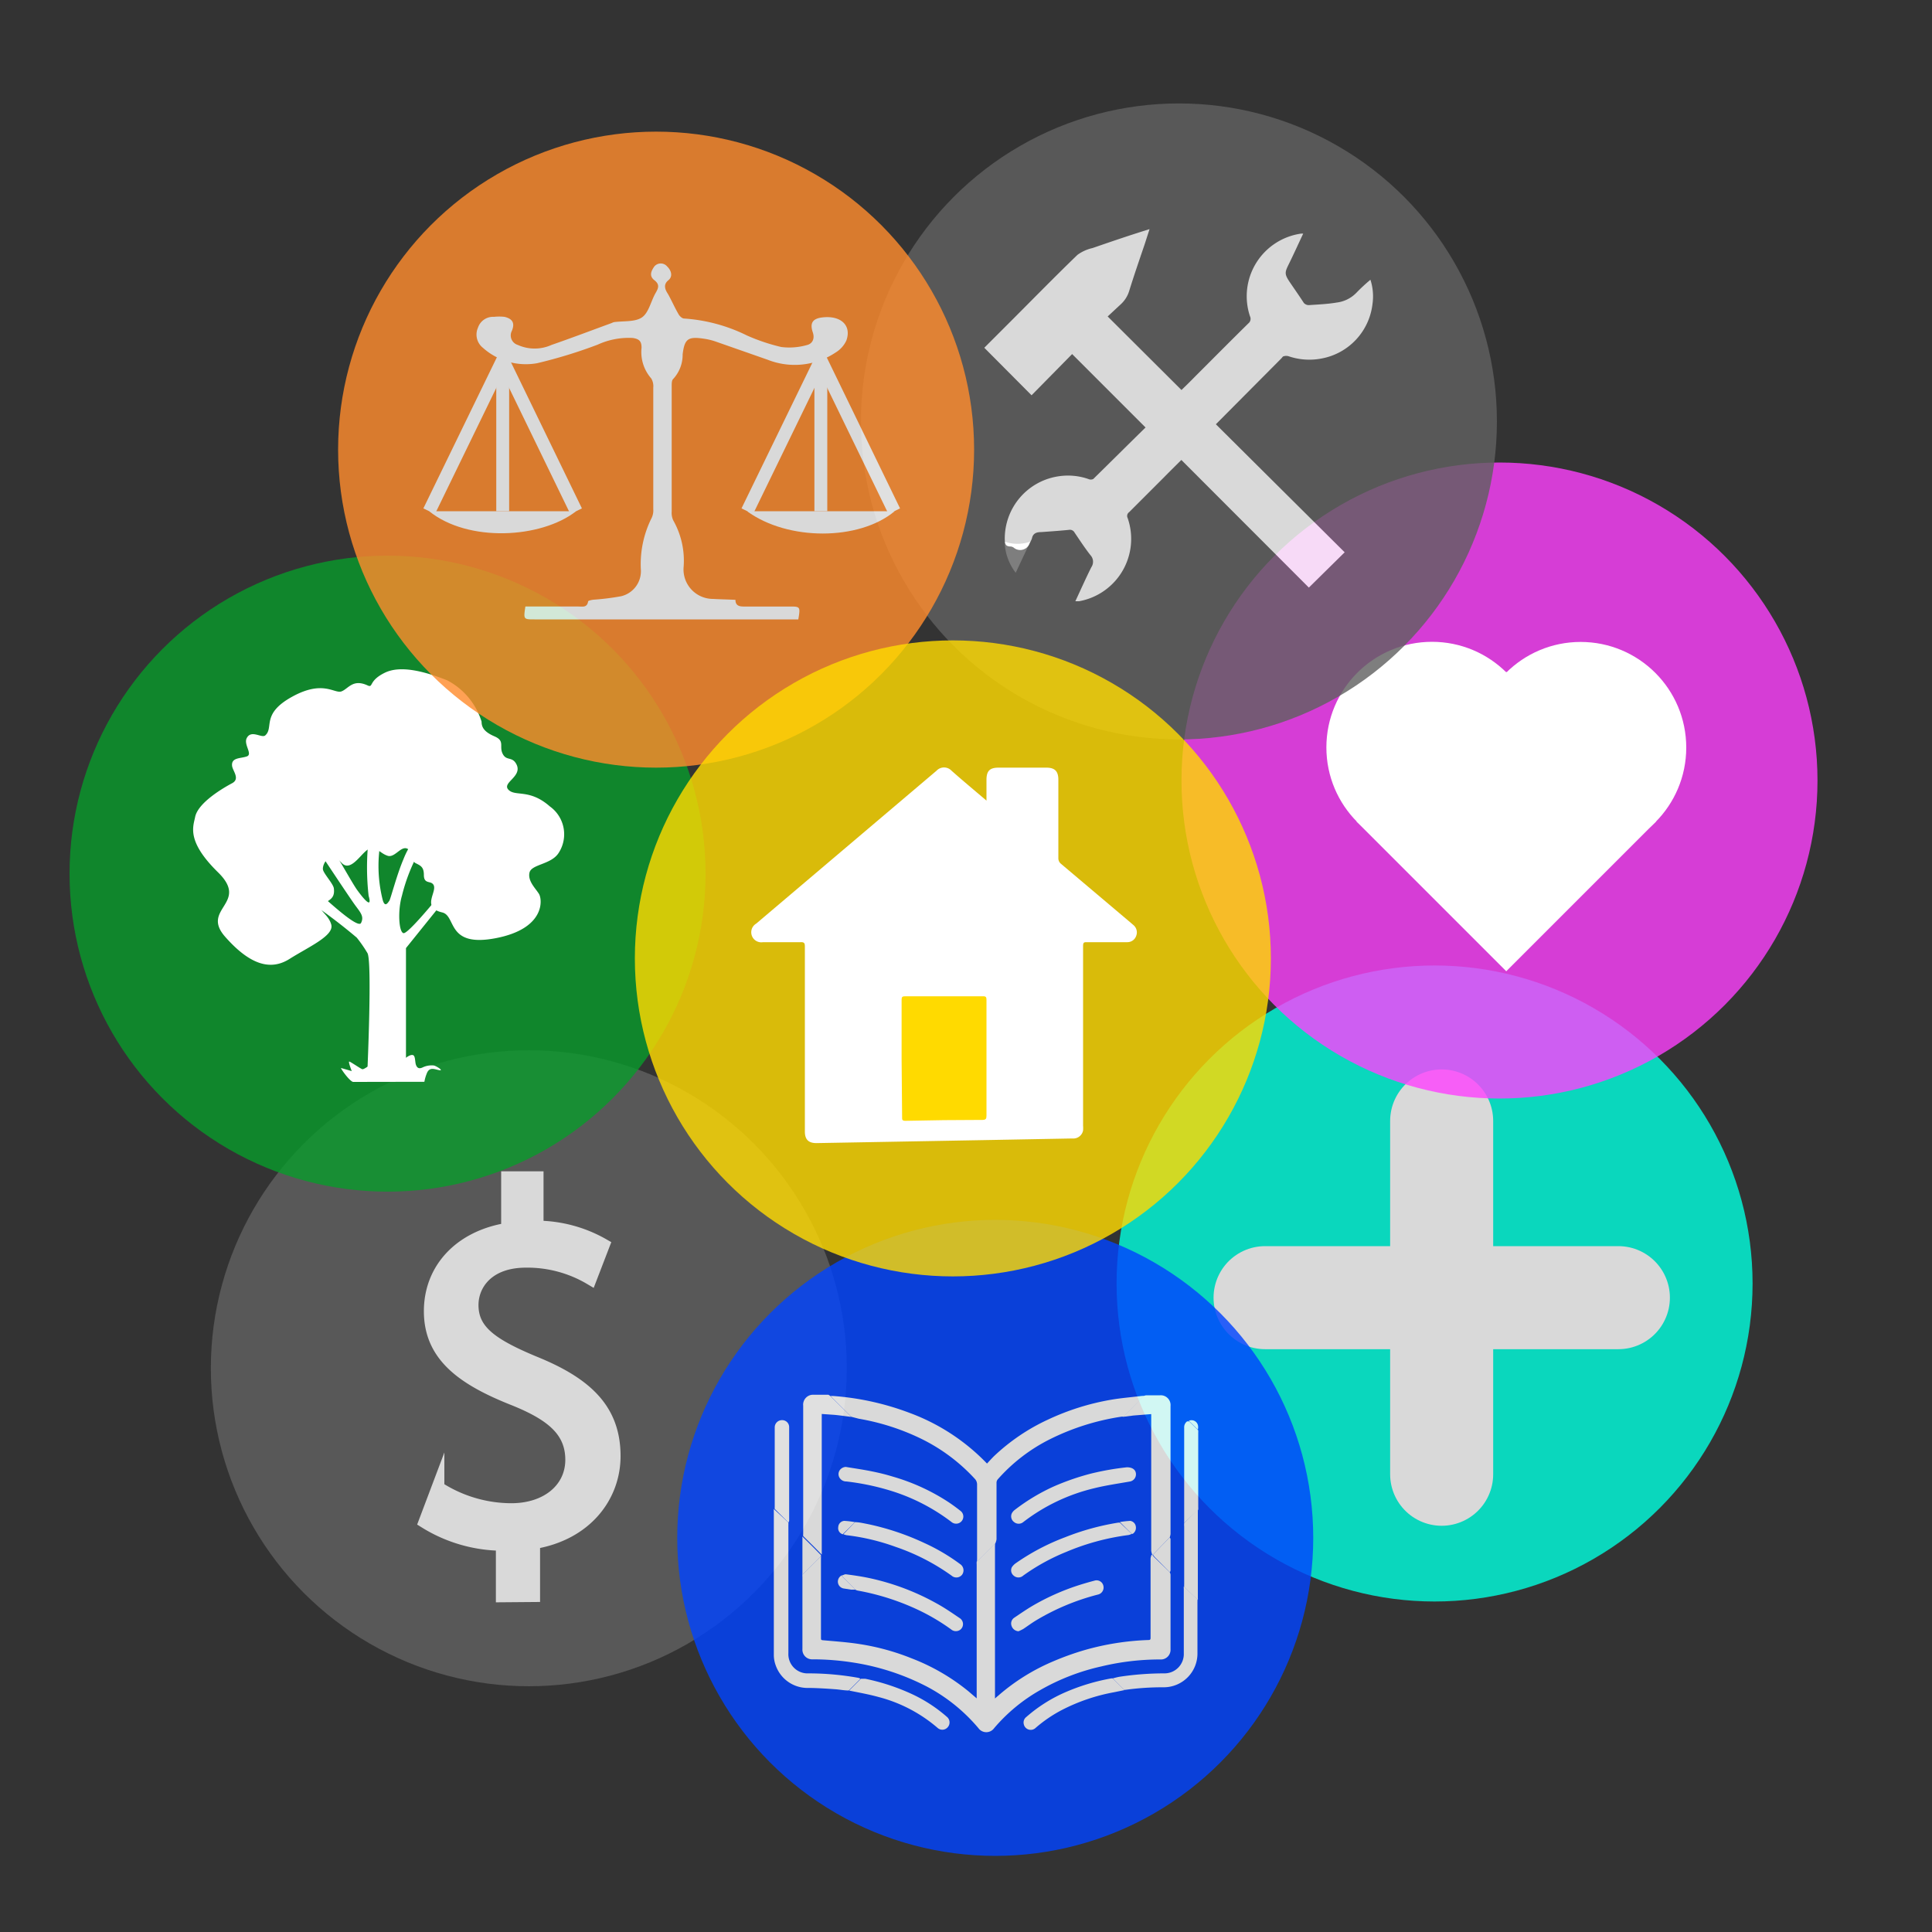 <svg id="Capa_1" data-name="Capa 1" xmlns="http://www.w3.org/2000/svg" viewBox="0 0 150 150"><rect x="0" y="0" width="150" height="150" fill="#333333" stroke="none"/><defs><style>.cls-1{opacity:0.81;}.cls-2{fill:#606060;}.cls-3,.cls-9{fill:#fff;}.cls-12,.cls-3,.cls-5{stroke:#fff;stroke-miterlimit:10;}.cls-4{fill:#00fcdd;}.cls-12,.cls-5{fill:none;}.cls-5{stroke-linecap:round;stroke-width:8px;}.cls-6{fill:#f9f9f9;}.cls-7{opacity:0.8;}.cls-8{fill:#089b2b;}.cls-10{fill:#ff40ff;}.cls-11{fill:#ff8b2c;}.cls-13{fill:#0043ff;}.cls-14{fill:#ffda00;}</style></defs><title>Mesa de trabajo 1</title><g class="cls-1"><circle class="cls-2" cx="41.06" cy="106.23" r="24.69"/><path class="cls-3" d="M39,123.9v-4a11.48,11.48,0,0,1-6-1.74l1-2.65a10.52,10.52,0,0,0,5.69,1.7c2.8,0,4.7-1.62,4.7-3.87s-1.54-3.52-4.47-4.7c-4-1.58-6.51-3.4-6.51-6.84,0-3.28,2.33-5.77,6-6.36v-4H41.7v3.83a10.49,10.49,0,0,1,5.14,1.39l-1,2.6a9.6,9.6,0,0,0-5-1.34c-3,0-4.19,1.82-4.19,3.4,0,2,1.47,3.08,4.9,4.5,4.07,1.66,6.13,3.71,6.13,7.23,0,3.12-2.18,6.05-6.25,6.72v4.11Z"/></g><g class="cls-1"><circle class="cls-4" cx="111.38" cy="99.65" r="24.69"/><line class="cls-5" x1="111.93" y1="87.03" x2="111.93" y2="114.46"/><line class="cls-5" x1="125.65" y1="100.75" x2="98.22" y2="100.75"/></g><path class="cls-6" d="M78.23,76.69v10.1h0V76.67Z"/><path class="cls-6" d="M80.49,86.85h-2v0h2Z"/><g class="cls-7"><circle class="cls-8" cx="30.09" cy="67.83" r="24.69"/></g><path class="cls-9" d="M31.52,83.05V73.61l2.84-3.53L34,69.66s-2.31,2.85-2.67,2.79-.47-1.73-.12-2.92a13.85,13.85,0,0,1,1.49-3.68c.46-.44-.38-.84-.38-.84a6.14,6.14,0,0,0-1,1.71c-.5,1.16-1,3.09-1.09,3.21s-.34.59-.52-.07A10.79,10.79,0,0,1,29.62,65c.52-1.75-1,.15-1,.15a19.51,19.51,0,0,0,0,4.4c.32,1.11-.44.17-.89-.45s-1.93-3.38-2.15-3.41-.74.52-.74.52,2.32,3.51,2.74,4.08.7.87.45,1.37-2.89-2-3.56-2.58S24,70,24,70a42,42,0,0,1,3.7,2.8A10.16,10.16,0,0,1,28.53,74c.37.64,0,9,0,9Z"/><path class="cls-9" d="M27.41,84c-.3-.08-1-1.09-.93-1.08l.83.24s-.3-.76-.19-.74.84.53,1,.59.82-.54.95-.48a6.49,6.49,0,0,0,1.43.39c.25,0,1.14-1.14,1.57-1,.19.07.14.54.23.77s.24.31.5.19a1.63,1.63,0,0,1,.84-.16c.18,0,.85.43.48.37s-.79-.31-1,.29a3,3,0,0,0-.17.61Z"/><path class="cls-9" d="M26.53,67c.79.83,1.68-1.13,2.27-1.13s.75.39,1.29.57,1-.72,1.48-.57.3.94.69,1.14.65.29.65.93.43.48.65.65c.62.47-1,1.84.77,2.25,1.12.26.31,2.74,4.16,2s3.62-3,3.36-3.43-.89-1-.74-1.66,1.7-.62,2.27-1.54a2.66,2.66,0,0,0-.69-3.6c-1.58-1.39-2.67-.74-3.21-1.29s1.05-1,.64-1.93c-.33-.71-.79-.27-1.09-.86s.2-1-.64-1.36-1-.74-1-1.14a5.43,5.43,0,0,0-2.67-3.21c-1.63-.64-3.57-1.21-4.84-.59s-.89,1.17-1.31,1c-1.18-.56-1.52.25-2.06.45s-1.42-.92-3.84.42-1.38,2.39-2.08,3c-.28.23-1.08-.47-1.43.2-.27.5.49,1.26,0,1.43s-1.22.07-1.14.74c.05.39.64,1,0,1.34s-2.64,1.49-2.87,2.62c-.15.75-.69,1.88,1.78,4.3s-1.38,2.81.55,5,3.53,2.65,5,1.72,3.47-1.8,3.24-2.66-1.14-1.14-.69-1.53,1-.43.89-1.29c-.05-.35-.74-1.08-.84-1.43S25.54,65.93,26.53,67Z"/><path class="cls-9" d="M78,42.05a3,3,0,0,0,2,0c-.25.52-.89,1.89-1.14,2.42A4.13,4.13,0,0,1,78,42.05Z"/><g class="cls-7"><circle class="cls-10" cx="116.42" cy="60.6" r="24.69"/></g><circle class="cls-9" cx="111.18" cy="58.03" r="8.2"/><circle class="cls-9" cx="122.72" cy="58.04" r="8.2"/><rect class="cls-9" x="108.73" y="55.56" width="16.44" height="16.44" transform="translate(-10.85 101.38) rotate(-45)"/><g class="cls-1"><circle class="cls-2" cx="91.53" cy="32.72" r="24.69"/><path class="cls-9" d="M101.18,18.14c-.37.78-.71,1.54-1.08,2.29s-.41.83.13,1.61c.34.5.69,1,1,1.48a.52.52,0,0,0,.38.17c.73-.05,1.46-.08,2.17-.2a2.56,2.56,0,0,0,1.54-.77,13.39,13.39,0,0,1,1.08-1,4.18,4.18,0,0,1,.16,1.88,4.87,4.87,0,0,1-3.93,4.23,5,5,0,0,1-2.58-.17.63.63,0,0,0-.38,0c-.08,0-.14.13-.21.19L94.4,32.94l10,9.94-2.78,2.74-9.9-9.91c-.5.5-.94.93-1.38,1.38l-2.67,2.67a.36.36,0,0,0-.12.46,4.92,4.92,0,0,1-3.77,6.46h-.29c.42-.9.81-1.78,1.24-2.64a.75.75,0,0,0-.07-.94c-.44-.56-.83-1.16-1.23-1.75a.41.41,0,0,0-.45-.21c-.71.07-1.42.12-2.13.17-.35,0-.65.08-.73.49a2,2,0,0,1-.17.36.78.78,0,0,1-1.22.38.46.46,0,0,0-.26-.11c-.43,0-.45-.23-.46-.58A4.89,4.89,0,0,1,82.06,37a4.84,4.84,0,0,1,2.44.19.45.45,0,0,0,.38,0c1.37-1.34,2.72-2.69,4.06-4l-5.7-5.7-3.15,3.2L76.42,27l2-2c1.74-1.74,3.46-3.5,5.23-5.21a3.14,3.14,0,0,1,1.17-.53c1.45-.5,2.91-1,4.43-1.47l-.37,1.15c-.41,1.21-.83,2.42-1.21,3.65A2.32,2.32,0,0,1,87,23.64l-1,.93,5.73,5.71c.34-.33.71-.69,1.07-1.06,1.37-1.37,2.74-2.75,4.12-4.11a.45.45,0,0,0,.13-.55A4.91,4.91,0,0,1,101,18.14,1.59,1.59,0,0,1,101.18,18.14Z"/></g><g class="cls-1"><circle class="cls-11" cx="50.94" cy="34.91" r="24.69"/><path class="cls-9" d="M57.1,46.57c0,.46.3.53.72.52,1.15,0,2.31,0,3.46,0,.85,0,.87,0,.7,1H41.5c-.86,0-.86,0-.71-1h4.13c.31,0,.66.1.74-.39,0-.07.27-.12.42-.14a19.13,19.13,0,0,0,2.15-.27,2,2,0,0,0,1.53-2,8,8,0,0,1,.84-4.09,1.38,1.38,0,0,0,.12-.68q0-4.71,0-9.42a1.17,1.17,0,0,0-.16-.72A3.1,3.1,0,0,1,49.81,27c0-.51-.18-.68-.68-.76a5.79,5.79,0,0,0-2.73.52,37.94,37.94,0,0,1-4.7,1.44A5,5,0,0,1,37.49,27a1.31,1.31,0,0,1-.38-1.56,1.23,1.23,0,0,1,1.24-.84,3.73,3.73,0,0,1,.82,0c.63.15.82.49.57,1.09a.77.77,0,0,0,.46,1.09,3.19,3.19,0,0,0,2.62,0c1.56-.54,3.11-1.13,4.67-1.7a1,1,0,0,1,.18-.07c.73-.1,1.62,0,2.16-.36s.7-1.26,1.07-1.9c.21-.37.35-.65-.1-1s-.2-.77,0-1.06a.65.65,0,0,1,1,0c.32.31.46.77.09,1.07s-.29.65-.07,1,.55,1.1.86,1.63c.08.15.28.34.43.34A12.92,12.92,0,0,1,58,26.05a15,15,0,0,0,2.65.89,5,5,0,0,0,2-.15c.45-.11.62-.52.45-1-.24-.72,0-1.07.79-1.15,1.41-.15,2.24.64,1.82,1.8a2.13,2.13,0,0,1-.82.92,5.72,5.72,0,0,1-5.29.57l-4-1.4a4.86,4.86,0,0,0-.93-.23c-1.25-.19-1.52,0-1.67,1.21a2.76,2.76,0,0,1-.74,1.92c-.11.1-.11.36-.11.55v9.74a1.38,1.38,0,0,0,.12.68,6.35,6.35,0,0,1,.8,3.7,2.29,2.29,0,0,0,2.29,2.4C55.86,46.53,56.46,46.54,57.1,46.57Z"/><path class="cls-9" d="M58,39.69H69.46C66.7,42,61.16,42,58,39.69Z"/><path class="cls-9" d="M33.32,39.69H44.73C42,41.82,36.33,42.12,33.32,39.69Z"/><polyline class="cls-12" points="33.32 39.69 39.03 27.95 44.73 39.69"/><line class="cls-12" x1="39.03" y1="27.95" x2="39.03" y2="39.69"/><polyline class="cls-12" points="58.02 39.69 63.73 27.95 69.43 39.69"/><line class="cls-12" x1="63.73" y1="27.95" x2="63.73" y2="39.69"/></g><g class="cls-1"><circle class="cls-13" cx="77.27" cy="119.4" r="24.69"/><path class="cls-9" d="M90.82,122.06a.7.7,0,0,1,.06.19v5.8a.75.75,0,0,1-.8.79,19.49,19.49,0,0,0-4.57.54,16.94,16.94,0,0,0-4.68,1.8,13.26,13.26,0,0,0-3.65,3,.75.75,0,0,1-1.21,0,13.43,13.43,0,0,0-4-3.23,18.55,18.55,0,0,0-5.66-1.86,20.37,20.37,0,0,0-3.22-.26.75.75,0,0,1-.79-.8v-5.6a1.08,1.08,0,0,1,0-.19l1.44-1.43a1.52,1.52,0,0,1,0,.21v6.14c0,.14,0,.18.18.19,1,.09,1.91.15,2.85.3a18.28,18.28,0,0,1,4,1.1,16.09,16.09,0,0,1,4.43,2.57l.63.54V121.48a2,2,0,0,1,0-.24l.36-.34,1.06-1.08a.71.71,0,0,1,0,.2v11.85l.17-.15a1.5,1.5,0,0,0,.13-.11A15.87,15.87,0,0,1,81.74,129a21.53,21.53,0,0,1,2.44-.88,20.53,20.53,0,0,1,5-.79c.16,0,.15-.1.15-.21V121a1,1,0,0,1,.08-.29h.05l.14.18Z"/><path class="cls-9" d="M77.28,119.82l-1.06,1.08-.36.34a1.13,1.13,0,0,1,0-.18v-1.58c0-1.4,0-2.81,0-4.21a.64.64,0,0,0-.19-.47,14,14,0,0,0-4.2-3.12,18,18,0,0,0-4.79-1.53L66.1,110l-1.62-1.61a1.43,1.43,0,0,1,.29,0,21.09,21.09,0,0,1,5.86,1.31,16,16,0,0,1,6,3.93c.18-.19.35-.38.53-.56a15.59,15.59,0,0,1,4.2-2.85,19.11,19.11,0,0,1,4.88-1.54c.8-.14,1.6-.2,2.41-.3a1.36,1.36,0,0,1,.17,0l-1.18,1.2c-.14.13-.27.27-.4.41l-.17,0a18.61,18.61,0,0,0-5.59,1.77,13.39,13.39,0,0,0-4,3.08.41.41,0,0,0-.11.28v4.39A1.09,1.09,0,0,1,77.28,119.82Z"/><path class="cls-9" d="M61.21,118.21a1.52,1.52,0,0,1,0,.21v9.93a1.49,1.49,0,0,0,1.56,1.57,22,22,0,0,1,3.89.35,1,1,0,0,1,.15.07l-.91.91c-.37,0-.73-.08-1.1-.1-.66-.05-1.32-.09-2-.1a2.62,2.62,0,0,1-2.57-1.74,2.36,2.36,0,0,1-.15-.79c0-1.36,0-2.73,0-4.09,0-2.34,0-4.67,0-7a2.48,2.48,0,0,1,0-.27Z"/><path class="cls-9" d="M64.48,108.4,66.1,110s0,0-.08,0c-.4-.05-.81-.11-1.22-.15l-1-.07v10.73a1.25,1.25,0,0,1,0,.19l-.57-.58-.87-.86a1.25,1.25,0,0,1,0-.19v-9.93a.77.77,0,0,1,.84-.85c.37,0,.75,0,1.12,0A1,1,0,0,1,64.48,108.4Z"/><path class="cls-9" d="M87.2,110c.13-.14.26-.28.4-.41l1.18-1.2a.83.83,0,0,1,.21-.06h1.08a.76.76,0,0,1,.81.83v9.94a1.22,1.22,0,0,1-.06.26l-.72.74-.59.61h-.05a1.29,1.29,0,0,1-.08-.31V110c0-.07,0-.13,0-.21l-1.37.11Z"/><path class="cls-9" d="M86.39,130.31c.19-.05.37-.1.55-.13a23.36,23.36,0,0,1,3.45-.26,1.5,1.5,0,0,0,1.52-1.55v-5a1.2,1.2,0,0,1,0-.2l1.06,1a1.52,1.52,0,0,1,0,.21v3.94A2.62,2.62,0,0,1,90.36,131a21.17,21.17,0,0,0-3,.2l-.09,0Z"/><path class="cls-9" d="M86.39,130.31l.91.91-.83.17a14.48,14.48,0,0,0-4,1.36,10.57,10.57,0,0,0-2.05,1.39.55.55,0,0,1-.93-.26.54.54,0,0,1,.2-.58,11.63,11.63,0,0,1,3.06-1.93,16,16,0,0,1,3.53-1.06Z"/><path class="cls-9" d="M65.93,131.25l.91-.91c.11,0,.23,0,.34,0a16.45,16.45,0,0,1,3.67,1.21,11.4,11.4,0,0,1,2.66,1.74.56.56,0,0,1,.08.8.55.55,0,0,1-.8.06,11.42,11.42,0,0,0-4.6-2.4c-.72-.2-1.46-.33-2.19-.48Z"/><path class="cls-9" d="M61.21,118.21l-1.06-1.06a1.13,1.13,0,0,1,0-.18v-6.13a.56.56,0,0,1,.56-.58.54.54,0,0,1,.56.56v7.26A.5.5,0,0,1,61.21,118.21Z"/><path class="cls-9" d="M91.94,118.25a1.1,1.1,0,0,1,0-.16v-7.24a.57.57,0,0,1,.22-.49.55.55,0,0,1,.17,0l.7.69a1.62,1.62,0,0,1,0,.2V117a1.52,1.52,0,0,1,0,.21Z"/><path class="cls-9" d="M91.94,118.25,93,117.19a.9.9,0,0,1,0,.16v6.71a.9.9,0,0,1,0,.16l-1.06-1a1.81,1.81,0,0,1,0-.23v-4.47A1.66,1.66,0,0,1,91.94,118.25Z"/><path class="cls-9" d="M62.3,119.3l.87.86.57.58v.08l-1.44,1.43a.61.61,0,0,1,0-.11V119.4A.29.29,0,0,1,62.3,119.3Z"/><path class="cls-9" d="M89.51,120.71l.59-.61.72-.74s.06.1.06.14v2.42s0,.09-.06.14l-1.17-1.17Z"/><path class="cls-9" d="M93,111l-.7-.69a.51.51,0,0,1,.72.42A.82.82,0,0,1,93,111Z"/><path class="cls-9" d="M87.49,113.92c.41,0,.66.17.7.46a.57.57,0,0,1-.5.65c-.9.16-1.82.29-2.71.51a14.56,14.56,0,0,0-5.53,2.63.56.56,0,0,1-.72,0,.55.55,0,0,1-.17-.68.84.84,0,0,1,.25-.28,15.28,15.28,0,0,1,3-1.8,19.35,19.35,0,0,1,2.89-1A21.15,21.15,0,0,1,87.49,113.92Z"/><path class="cls-9" d="M87.87,119.09a1.25,1.25,0,0,1-.25.09,18.46,18.46,0,0,0-4.84,1.31,16,16,0,0,0-3.34,1.84.55.55,0,0,1-.74,0,.53.53,0,0,1-.14-.65,1.15,1.15,0,0,1,.33-.33,17.29,17.29,0,0,1,3.81-2,19.48,19.48,0,0,1,4.1-1.13.75.75,0,0,1,.15,0Z"/><path class="cls-9" d="M79.08,126.65a.6.6,0,0,1-.54-.41.54.54,0,0,1,.22-.65c.46-.31.91-.62,1.38-.9a18.16,18.16,0,0,1,3.6-1.61c.41-.13.82-.25,1.24-.36a.54.54,0,0,1,.69.42.56.56,0,0,1-.42.66,18,18,0,0,0-4.8,2c-.35.21-.67.45-1,.67A4,4,0,0,1,79.08,126.65Z"/><path class="cls-9" d="M87.87,119.09l-.92-.92a7.53,7.53,0,0,1,.8-.09.51.51,0,0,1,.43.41.57.57,0,0,1-.24.6Z"/><path class="cls-9" d="M65.66,113.89c.65.11,1.31.2,2,.34s1.12.25,1.68.42a15.9,15.9,0,0,1,4.34,2q.46.31.9.66a.55.55,0,0,1,.09.78.56.56,0,0,1-.78.09,15.09,15.09,0,0,0-4.45-2.35,19.1,19.1,0,0,0-3.73-.81.6.6,0,0,1-.56-.35.54.54,0,0,1,.1-.59A.64.64,0,0,1,65.66,113.89Z"/><path class="cls-9" d="M65.32,122.32c.13,0,.25-.11.37-.09.55.07,1.1.15,1.65.26a18.81,18.81,0,0,1,5.38,2c.62.34,1.2.74,1.79,1.14a.55.55,0,0,1,.07.88.57.57,0,0,1-.73,0,16.05,16.05,0,0,0-2.36-1.42,18.83,18.83,0,0,0-4.91-1.6.76.76,0,0,1-.16-.06Z"/><path class="cls-9" d="M66.38,118.18c.31,0,.63.08,1,.15a20.06,20.06,0,0,1,4.39,1.47,15.26,15.26,0,0,1,2.78,1.64.58.58,0,0,1,.16.8.56.56,0,0,1-.82.1,16.61,16.61,0,0,0-4.35-2.24,17,17,0,0,0-3.83-.91,2,2,0,0,1-.23-.07Z"/><path class="cls-9" d="M66.38,118.18l-.95.94a.49.49,0,0,1-.35-.55.51.51,0,0,1,.46-.49A6,6,0,0,1,66.38,118.18Z"/><path class="cls-9" d="M65.32,122.32l1.1,1.1-.34,0-.57-.09a.54.54,0,0,1-.19-1Z"/></g><g class="cls-1"><circle class="cls-14" cx="73.98" cy="74.41" r="24.69"/></g><path class="cls-9" d="M76.59,62.16V60.55c0-.69.25-.95.94-.95h3.71c.66,0,.93.28.93.94q0,3,0,6.09a.55.55,0,0,0,.21.44l5.42,4.58.22.19a.74.74,0,0,1,.19.83.72.72,0,0,1-.69.48H86.12c-.57,0-1.14,0-1.71,0-.24,0-.32,0-.32.31q0,7,0,13.94a2.3,2.3,0,0,1,0,.37.77.77,0,0,1-.83.62l-6.46.12-13.41.24c-.61,0-.9-.27-.9-.9,0-4.79,0-9.58,0-14.37,0-.26-.06-.34-.33-.33-1,0-1.95,0-2.92,0a.78.78,0,0,1-.53-1.44l14-11.87a.8.8,0,0,1,1.17,0C74.76,60.62,75.65,61.36,76.59,62.16Z"/><path class="cls-14" d="M70,82.2c0-1.53,0-3,0-4.58,0-.21.05-.27.27-.27q3,0,6.06,0c.22,0,.26.07.26.28q0,4.52,0,9c0,.24-.06.31-.3.32q-3,0-6,.07c-.23,0-.26-.08-.25-.28Z"/></svg>